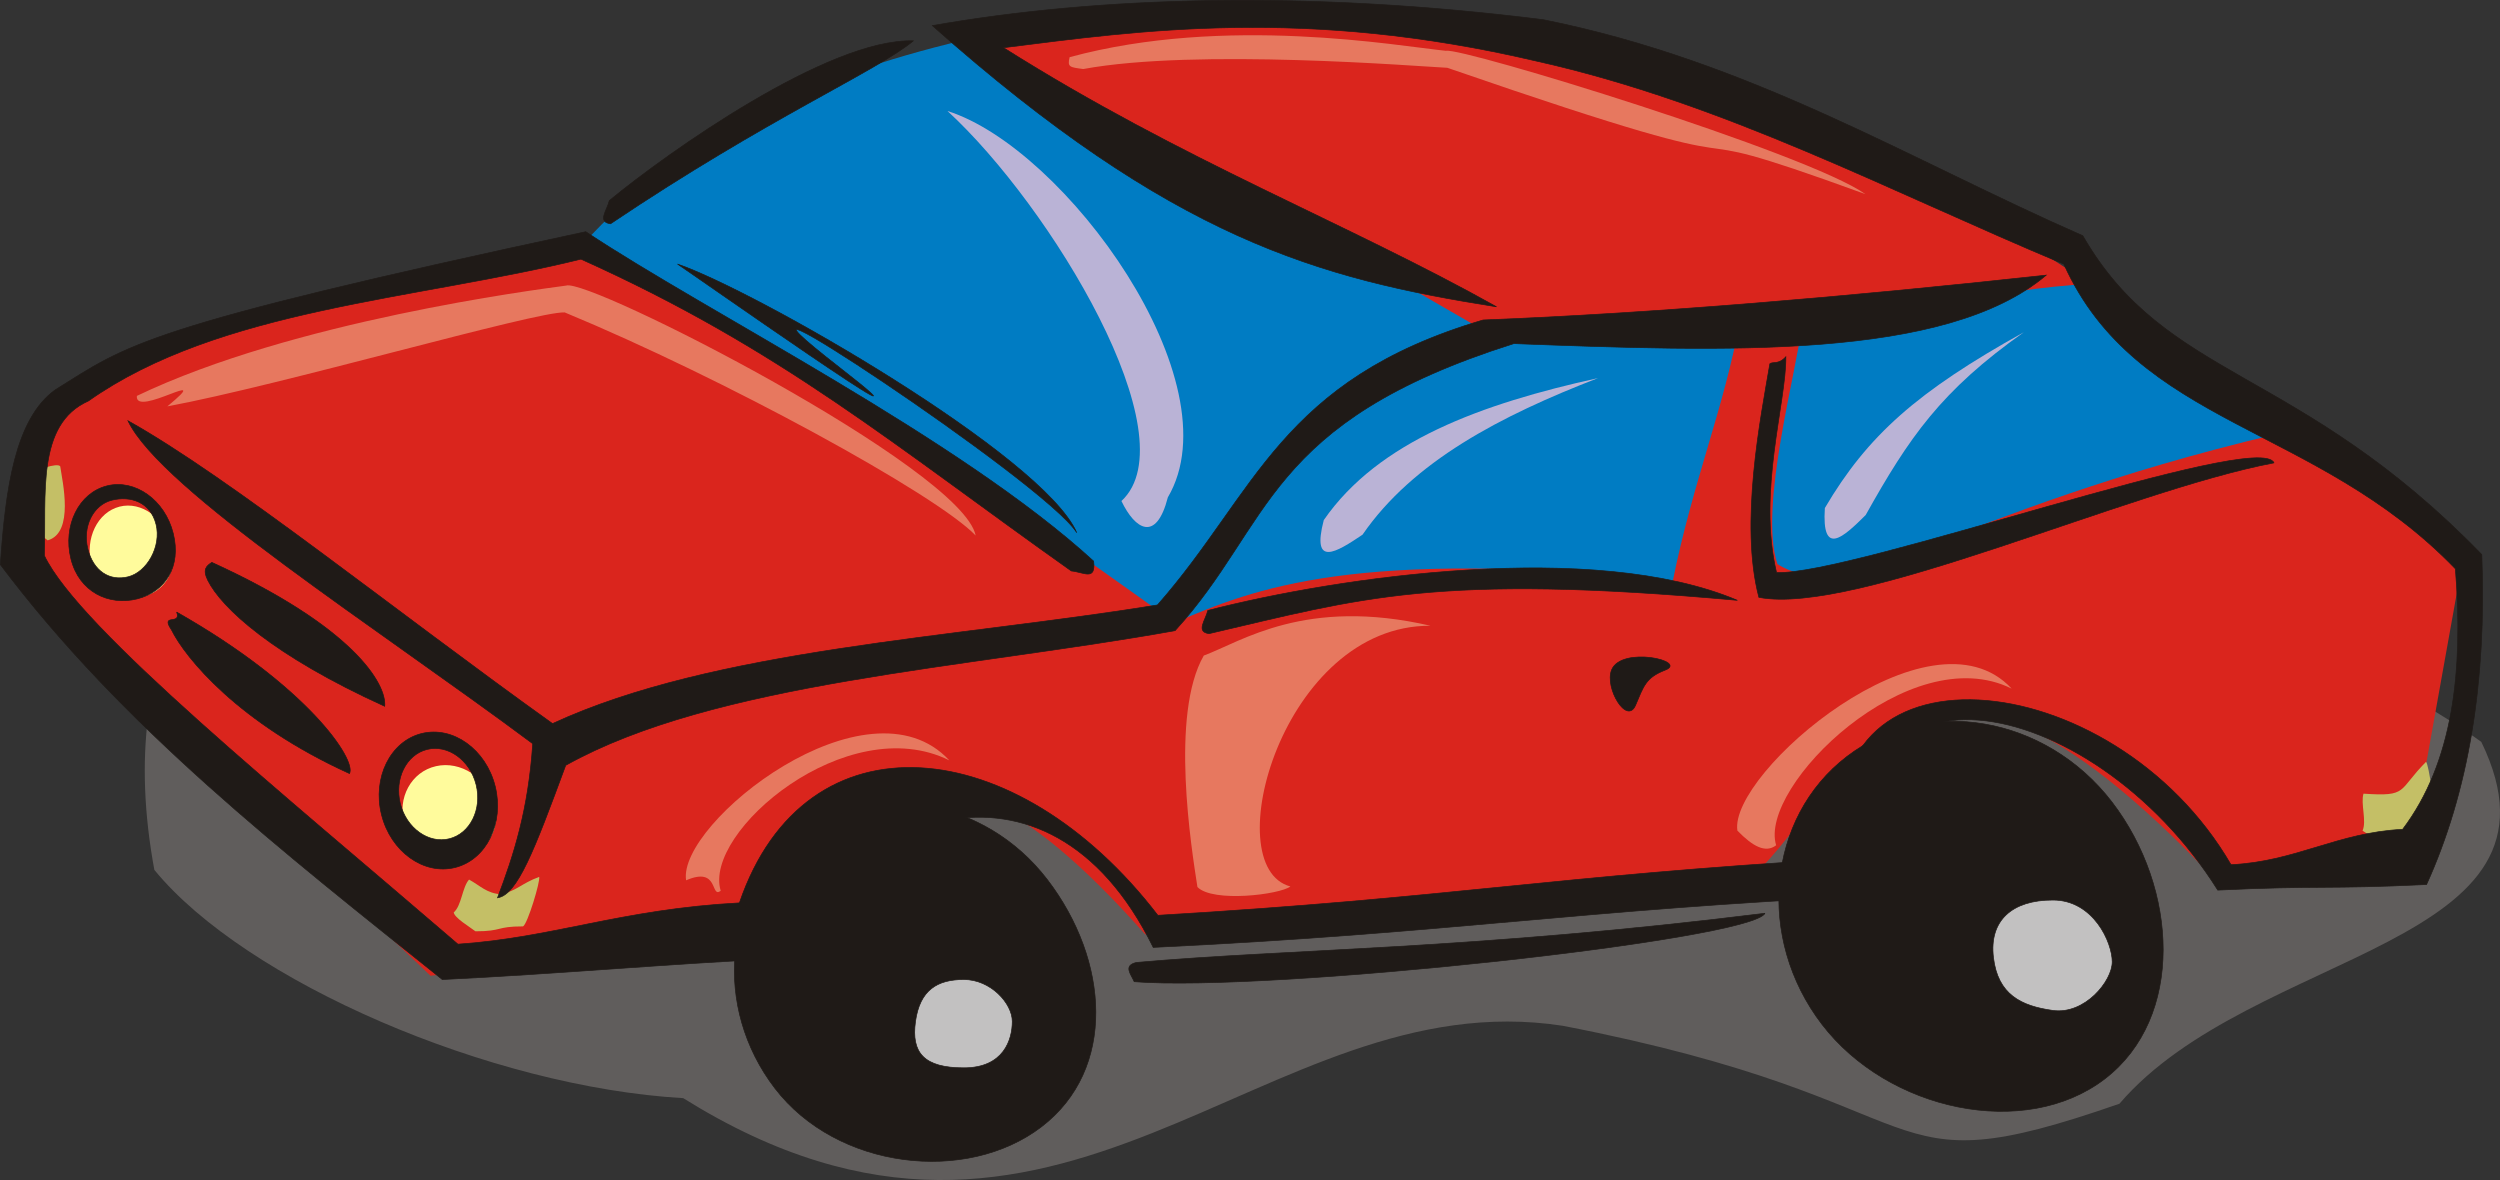 <?xml version="1.0" encoding="UTF-8" standalone="no"?>
<!-- Creator: CorelDRAW -->

<svg
   xmlns:dc="http://purl.org/dc/elements/1.1/"
   xmlns:cc="http://creativecommons.org/ns#"
   xmlns:rdf="http://www.w3.org/1999/02/22-rdf-syntax-ns#"
   xmlns:svg="http://www.w3.org/2000/svg"
   xmlns="http://www.w3.org/2000/svg"
   xmlns:sodipodi="http://sodipodi.sourceforge.net/DTD/sodipodi-0.dtd"
   xmlns:inkscape="http://www.inkscape.org/namespaces/inkscape"
   xml:space="preserve"
   width="280.003mm"
   height="132.165mm"
   style="clip-rule:evenodd;fill-rule:evenodd;image-rendering:optimizeQuality;shape-rendering:geometricPrecision;text-rendering:geometricPrecision"
   viewBox="0 0 280.003 132.165"
   version="1.1"
   id="svg41"
   sodipodi:docname="car-10.svg"
   inkscape:version="0.92.3 (2405546, 2018-03-11)"><rect x="0" y="0" width="280.003" height="132.165" fill="#333333" stroke="none"/><sodipodi:namedview
   pagecolor="#ffffff"
   bordercolor="#666666"
   borderopacity="1"
   objecttolerance="10"
   gridtolerance="10"
   guidetolerance="10"
   inkscape:pageopacity="0"
   inkscape:pageshadow="2"
   inkscape:window-width="1920"
   inkscape:window-height="1017"
   id="namedview43"
   showgrid="false"
   fit-margin-top="0"
   fit-margin-left="0"
   fit-margin-right="0"
   fit-margin-bottom="0"
   showborder="false"
   inkscape:zoom="1.6678012"
   inkscape:cx="529.1398"
   inkscape:cy="249.75993"
   inkscape:window-x="-4"
   inkscape:window-y="9"
   inkscape:window-maximized="1"
   inkscape:current-layer="svg41" />
 <defs
   id="defs4"><style
     type="text/css"
     id="style2">
   <![CDATA[
    .str0 {stroke:#1F1A17;stroke-width:0.076}
    .fil4 {fill:#007CC3}
    .fil6 {fill:#1F1A17}
    .fil0 {fill:#605D5C}
    .fil8 {fill:#BAB3D6}
    .fil1 {fill:#C2C1C1}
    .fil5 {fill:#C4BF66}
    .fil2 {fill:#DA251D}
    .fil7 {fill:#E7785F}
    .fil3 {fill:#FFFB9C}
   ]]>
  </style></defs>
 <g
   id="Ebene_x0020_1"
   transform="translate(-8.107,-24.692)">
  <g
   id="_131522096">
   <path
   id="_131524208"
   class="fil0"
   d="m 25.396,122.123 c 10.205,12.47 37.63,24.316 59.231,25.563 42.397,26.467 64.743,-13.3 98.511,-8.105 44.18,8.551 33.957,18.622 62.349,8.729 14.964,-17.458 51.749,-17.458 40.527,-40.527 C 235.04,71.14 6.812,21.285 25.395,122.123 Z"
   inkscape:connector-curvature="0"
   style="fill:#605d5c" />
   <ellipse
   id="_131524136"
   class="fil1"
   cx="115.178"
   cy="139.58"
   rx="9.976"
   ry="9.352"
   style="fill:#c2c1c1" />
   <ellipse
   id="_131524064"
   class="fil1"
   cx="237.381"
   cy="130.852"
   rx="9.976"
   ry="9.352"
   style="fill:#c2c1c1" />
   <path
   id="_131523992"
   class="fil2"
   d="m 73.597,52.249 c -25.438,4.346 -49.184,9.257 -61.087,18.115 -1.404,5.898 -2.809,11.796 -4.213,17.694 16.009,15.307 32.018,30.614 48.027,45.921 12.217,-1.404 24.435,-2.809 36.652,-4.213 11.233,-7.597 14.925,-32.596 43.393,-0.421 24.014,-1.966 43.814,-4.353 67.828,-6.319 11.179,-10.071 16.9,-36.877 51.819,0 7.302,-0.702 14.605,-1.404 21.907,-2.106 1.966,-10.954 3.932,-21.907 5.898,-32.861 C 269.075,76.965 254.33,65.871 239.585,54.777 221.188,42.7 198.298,33.993 170.915,28.657 153.186,24.93 134.579,26.477 115.726,29.5 101.683,37.083 87.64,44.666 73.597,52.249 Z"
   inkscape:connector-curvature="0"
   style="fill:#da251d" />
   <path
   id="_131523920"
   class="fil3"
   d="m 56.934,110.505 c 2.766,-0.627 5.686,1.275 6.5,4.234 0.814,2.959 -0.777,5.213 -3.543,5.84 -2.766,0.627 -5.685,-0.604 -6.5,-3.562 -0.814,-2.959 0.777,-5.884 3.543,-6.511 z"
   inkscape:connector-curvature="0"
   style="fill:#fffb9c" />
   <path
   id="_131523848"
   class="fil3"
   d="m 21.495,81.436 c 2.466,-0.627 5.07,1.275 5.796,4.234 0.726,2.959 -0.693,5.213 -3.159,5.84 -2.466,0.627 -5.07,-0.604 -5.796,-3.562 -0.726,-2.959 0.693,-5.884 3.159,-6.511 z"
   inkscape:connector-curvature="0"
   style="fill:#fffb9c" />
   <path
   id="_131523776"
   class="fil4"
   d="m 117.664,28.816 c -17.637,3.979 -32.916,10.62 -44.329,23.298 22.927,11.834 44.681,26.734 66.357,42.318 8.857,-3.853 20.417,-8.406 55.774,-4.687 2.237,-11.092 5.748,-19.373 7.499,-29.058 -11.248,0.625 -15.935,1.25 -27.184,1.875 C 157.034,51.782 136.411,39.596 117.664,28.816 Z"
   inkscape:connector-curvature="0"
   style="fill:#007cc3" />
   <path
   id="_131523704"
   class="fil4"
   d="m 207.183,87.87 c 7.821,4.953 18.951,-5.788 55.774,-14.529 -8.23,-6.752 -18.319,-14.677 -20.622,-16.873 -11.248,0.625 -21.091,3.593 -32.339,4.218 -0.629,5.591 -4.956,20.835 -2.812,27.184 z"
   inkscape:connector-curvature="0"
   style="fill:#007cc3" />
   <path
   id="_131523632"
   class="fil5"
   d="m 58.926,126.882 c 0.879,-0.745 0.951,-2.831 1.716,-3.676 1.272,0.695 1.942,1.526 3.589,1.653 1.85,-0.454 2.242,-1.202 4.267,-1.957 0.144,0.483 -1.301,5.285 -1.809,5.546 -3.072,0 -2.261,0.551 -5.333,0.551 -0.686,-0.527 -2.349,-1.505 -2.43,-2.117 z"
   inkscape:connector-curvature="0"
   style="fill:#c4bf66" />
   <path
   id="_131523560"
   class="fil5"
   d="M 13.444,85.214 C 12.582,84.449 11.459,84.099 10.515,83.46 l 1.069,-5.83 c 0.458,-0.21 2.939,-1.171 3.269,-0.705 0.234,1.647 1.606,7.445 -1.41,8.288 z"
   inkscape:connector-curvature="0"
   style="fill:#c4bf66" />
   <path
   id="_131523488"
   class="fil5"
   d="m 272.714,117.729 c 0.486,-1.045 -0.234,-3.058 0.107,-4.146 5.059,0.341 3.778,-0.315 7.006,-3.567 0.333,0.378 1.033,5.344 0.681,5.793 -1.446,0.667 -3.386,5.027 -7.794,1.919 z"
   inkscape:connector-curvature="0"
   style="fill:#c4bf66" />
   <path
   id="_131523440"
   class="fil6 str0"
   d="M 69.989,105.735 C 52.318,93.096 33.905,78.227 22.436,71.814 c 3.691,7.757 28.109,23.316 45.335,36.168 -0.489,7.41 -2.133,12.504 -3.942,17.267 2.217,-0.33 4.107,-5.276 7.638,-14.839 16.71,-9.328 44.77,-10.853 68.249,-15.085 10.928,-11.96 9.958,-23.303 37.944,-32.15 23.578,0.882 48.347,1.872 59.626,-7.666 -22.403,2.448 -44.058,4.274 -63.075,5.023 -22.76,6.718 -25.388,19.335 -36.465,31.915 -22.8,3.719 -49.608,4.901 -67.757,13.29 z m 3.726,-55.091 c 13.718,9.128 41.863,23.153 56.882,36.902 0.261,2.259 -1.123,1.217 -2.5,1.094 C 108.23,74.567 95.672,63.832 73.177,53.715 54.632,58.288 32.701,59.244 18.001,69.604 c -5.847,2.605 -4.687,10.486 -4.928,17.312 3.877,8.178 27.026,26.907 46.321,43.526 10.673,-0.718 18.225,-3.908 31.527,-4.626 7.398,-21.631 31.069,-19.187 46.867,1.393 33.018,-1.949 43.861,-4.394 76.878,-6.343 -4.324,-25.449 30.043,-22.183 43.316,0.671 7.227,-0.33 11.991,-3.627 19.219,-3.956 5.667,-7.501 6.817,-17.723 5.913,-29.183 C 267.519,72.214 247.465,72.438 239.258,54.271 219.811,46.155 201.262,36.237 180.124,31.518 154.269,25.451 135.739,28.112 120.499,30.035 c 20.093,12.685 38.354,19.572 55.221,29.018 -20.007,-3.17 -36.261,-7.598 -63.188,-31.491 18.539,-3.272 42.006,-3.987 68.431,-0.663 23.34,4.689 40.925,15.649 60.421,24.196 9.351,16.248 24.203,14.594 44.687,35.713 0.565,14.296 -1.497,26.614 -6.188,36.953 -11.245,0.538 -12.141,0.087 -23.385,0.625 -14.066,-22.423 -44.42,-28.542 -38.431,0.614 -33.503,1.604 -47.295,4.197 -80.798,5.801 -12.008,-24.411 -35.167,-14.063 -41.897,1.251 -12.904,0.618 -24.822,1.73 -37.727,2.348 C 39.89,120.169 21.882,106.194 8.146,87.927 8.724,79.409 9.798,71.553 14.333,68.331 c 8.139,-5.062 9.315,-6.936 59.382,-17.687 z"
   inkscape:connector-curvature="0"
   style="fill:#1f1a17;stroke:#1f1a17;stroke-width:0.076" />
   <path
   id="_131523392"
   class="fil6 str0"
   d="m 97.516,118.403 c 8.403,-6.438 20.931,-4.28 27.89,4.802 6.959,9.082 7.752,21.246 -0.65,27.684 -8.402,6.438 -22.902,4.775 -29.861,-4.308 -6.959,-9.082 -5.781,-21.741 2.621,-28.178 z m 18.548,15.995 c 2.985,0 5.42,2.656 5.42,4.699 0,2.043 -0.957,5.194 -5.42,5.194 -4.464,0 -5.913,-1.666 -5.421,-5.194 0.493,-3.527 2.435,-4.699 5.421,-4.699 z"
   inkscape:connector-curvature="0"
   style="fill:#1f1a17;stroke:#1f1a17;stroke-width:0.076" />
   <path
   id="_131523344"
   class="fil6 str0"
   d="m 214.964,109.423 c 8.947,-6.855 22.287,-4.558 29.697,5.113 7.41,9.671 8.127,24.139 -0.82,30.994 -8.947,6.855 -24.258,3.568 -31.668,-6.103 -7.409,-9.671 -6.156,-23.149 2.791,-30.004 z m 23.062,16.073 c 4.549,-2e-4 6.652,4.745 6.652,6.925 0,2.179 -3.089,5.936 -6.652,5.441 -3.564,-0.495 -6.16,-1.778 -6.652,-5.935 -0.493,-4.158 2.103,-6.43 6.652,-6.43 z"
   inkscape:connector-curvature="0"
   style="fill:#1f1a17;stroke:#1f1a17;stroke-width:0.076" />
   <path
   id="_131523296"
   class="fil6 str0"
   d="m 55.329,106.848 c 3.506,-0.876 7.208,1.78 8.24,5.912 1.032,4.132 -0.985,8.217 -4.492,9.093 -3.506,0.876 -7.208,-1.78 -8.24,-5.912 -1.032,-4.133 0.986,-8.217 4.492,-9.093 z m 0.606,1.781 c 2.337,-0.584 4.805,1.187 5.494,3.942 0.688,2.755 -0.657,5.478 -2.994,6.062 -2.338,0.584 -4.805,-1.187 -5.494,-3.941 -0.688,-2.755 0.657,-5.478 2.994,-6.062 z"
   inkscape:connector-curvature="0"
   style="fill:#1f1a17;stroke:#1f1a17;stroke-width:0.076" />
   <path
   id="_131523248"
   class="fil6 str0"
   d="m 20.093,79.108 c 3.155,-0.788 6.487,1.602 7.416,5.321 0.929,3.719 -0.887,6.551 -4.042,7.34 -3.155,0.788 -6.487,-0.758 -7.416,-4.477 -0.929,-3.719 0.887,-7.395 4.042,-8.183 z m 0.545,1.603 c 2.104,-0.525 4.324,0.225 4.944,2.704 0.619,2.479 -1.013,5.352 -3.117,5.877 -2.104,0.525 -3.903,-0.646 -4.522,-3.125 -0.619,-2.479 0.591,-4.93 2.695,-5.456 z"
   inkscape:connector-curvature="0"
   style="fill:#1f1a17;stroke:#1f1a17;stroke-width:0.076" />
   <path
   id="_131523176"
   class="fil6 str0"
   d="M 31.835,87.681 C 47.756,94.941 51.425,101.333 51.196,103.796 38.746,98.148 32.908,92.79 31.368,89.667 30.766,88.445 31.241,88.066 31.835,87.681 Z"
   inkscape:connector-curvature="0"
   style="fill:#1f1a17;stroke:#1f1a17;stroke-width:0.076" />
   <path
   id="_131523104"
   class="fil7"
   d="M 117.382,84.671 C 112.998,80.075 89.07,67.012 71.356,59.683 68.181,59.534 39.497,67.866 26.849,70.206 c 5.57,-4.607 -3.691,1.372 -3.413,-1.173 17.473,-8.376 44.558,-11.877 48.074,-12.354 2.49,-0.926 44.357,20.458 45.873,27.991 z"
   inkscape:connector-curvature="0"
   style="fill:#e7785f" />
   <path
   id="_131523032"
   class="fil7"
   d="m 217.043,46.44 c -27.147,-9.904 -3.813,0.726 -46.832,-14.155 -3.176,-0.148 -28.13,-2.202 -40.778,0.139 -1.506,-0.204 -1.804,-0.2 -1.526,-1.33 17.473,-4.736 36.74,-1.259 42.143,-0.711 1.686,-0.442 40.561,11.473 46.993,16.057 z"
   inkscape:connector-curvature="0"
   style="fill:#e7785f" />
   <path
   id="_131522960"
   class="fil6 str0"
   d="m 202.696,91.929 c -33.755,-3.064 -42.201,-0.214 -59.176,3.731 -1.506,-0.204 -0.411,-1.467 -0.133,-2.596 14.697,-3.783 43.23,-7.93 59.309,-1.135 z"
   inkscape:connector-curvature="0"
   style="fill:#1f1a17;stroke:#1f1a17;stroke-width:0.076" />
   <path
   id="_131522888"
   class="fil6 str0"
   d="m 205.787,126.98 c -32.959,4.096 -52.996,3.966 -70.414,5.51 -1.471,0.364 -0.628,1.26 -0.231,2.152 14.981,1.193 69.107,-4.66 70.644,-7.661 z"
   inkscape:connector-curvature="0"
   style="fill:#1f1a17;stroke:#1f1a17;stroke-width:0.076" />
   <path
   id="_131522816"
   class="fil6 str0"
   d="m 110.403,29.266 c -4.194,3.467 -16.204,8.58 -33.917,20.49 -1.506,-0.204 -0.411,-1.467 -0.133,-2.596 6.542,-5.399 24.581,-18.189 34.05,-17.894 z"
   inkscape:connector-curvature="0"
   style="fill:#1f1a17;stroke:#1f1a17;stroke-width:0.076" />
   <path
   id="_131522744"
   class="fil6 str0"
   d="M 128.705,84.354 C 125.242,78.748 83.284,51.171 102.171,65.879 116.708,77.199 84.541,54.585 83.985,54.265 c 8.702,2.977 40.933,21.453 44.72,30.089 z"
   inkscape:connector-curvature="0"
   style="fill:#1f1a17;stroke:#1f1a17;stroke-width:0.076" />
   <path
   id="_131522672"
   class="fil6 str0"
   d="m 194.606,99.745 c -2.212,0.847 -2.421,1.858 -3.314,3.933 -0.975,2.266 -3.495,-1.964 -2.684,-3.953 1.105,-2.712 8.621,-0.985 5.998,0.02 z"
   inkscape:connector-curvature="0"
   style="fill:#1f1a17;stroke:#1f1a17;stroke-width:0.076" />
   <path
   id="_131522600"
   class="fil7"
   d="m 114.435,109.856 c -11.433,-5.688 -27.626,8.025 -25.607,14.605 -1.182,0.911 -0.14,-2.796 -3.877,-1.172 -0.988,-6.417 20.326,-23.296 29.484,-13.432 z"
   inkscape:connector-curvature="0"
   style="fill:#e7785f" />
   <path
   id="_131522528"
   class="fil7"
   d="m 233.416,101.821 c -11.433,-5.688 -28.398,10.961 -26.379,17.541 -1.182,0.911 -2.612,0.14 -4.34,-1.636 -0.988,-6.417 21.563,-25.768 30.72,-15.905 z"
   inkscape:connector-curvature="0"
   style="fill:#e7785f" />
   <path
   id="_131522456"
   class="fil8"
   d="m 187.09,67.037 c -10.943,4.234 -20.729,9.337 -26.379,17.541 -2.937,1.978 -5.739,3.725 -4.34,-1.636 6.115,-8.837 17.657,-13.022 30.72,-15.905 z"
   inkscape:connector-curvature="0"
   style="fill:#bab3d6" />
   <path
   id="_131522384"
   class="fil8"
   d="m 234.778,61.901 c -9.278,6.558 -12.851,11.786 -17.714,20.478 -2.512,2.496 -4.934,4.741 -4.571,-0.788 4.769,-8.108 10.336,-13.055 22.285,-19.69 z"
   inkscape:connector-curvature="0"
   style="fill:#bab3d6" />
   <path
   id="_131522312"
   class="fil8"
   d="m 114.226,37.125 c 11.617,10.672 27.211,36.525 19.484,43.682 1.519,3.188 3.893,4.681 5.199,-0.414 7.589,-12.881 -11.492,-39.111 -24.683,-43.268 z"
   inkscape:connector-curvature="0"
   style="fill:#bab3d6" />
   <path
   id="_131522240"
   class="fil7"
   d="m 168.325,94.777 c -16.533,-0.102 -24.026,26.991 -15.693,29.199 -1.182,0.911 -8.684,1.84 -10.412,0.064 -0.664,-4.311 -3.089,-19.319 0.712,-25.924 4.229,-1.566 11.357,-6.577 25.394,-3.339 z"
   inkscape:connector-curvature="0"
   style="fill:#e7785f" />
   <path
   id="_131522168"
   class="fil6 str0"
   d="m 27.893,93.246 c 14.646,8.303 20.169,16.55 19.36,18.085 -12.449,-5.647 -18.403,-12.977 -19.943,-16.1 -1.298,-1.917 1.148,-0.442 0.583,-1.986 z"
   inkscape:connector-curvature="0"
   style="fill:#1f1a17;stroke:#1f1a17;stroke-width:0.076" />
   <path
   id="_131522024"
   class="fil6 str0"
   d="m 262.792,76.533 c -16.347,3.092 -46.844,17.155 -57.688,15.061 -2.179,-8.266 0.208,-20.186 1.229,-26.16 0.31,-0.268 0.988,0.126 1.792,-0.785 0.056,5.096 -3.19,15.15 -1.044,24.165 8.414,0.381 54.104,-16.061 55.712,-12.282 z"
   inkscape:connector-curvature="0"
   style="fill:#1f1a17;stroke:#1f1a17;stroke-width:0.076" />
  </g>
 </g>
</svg>